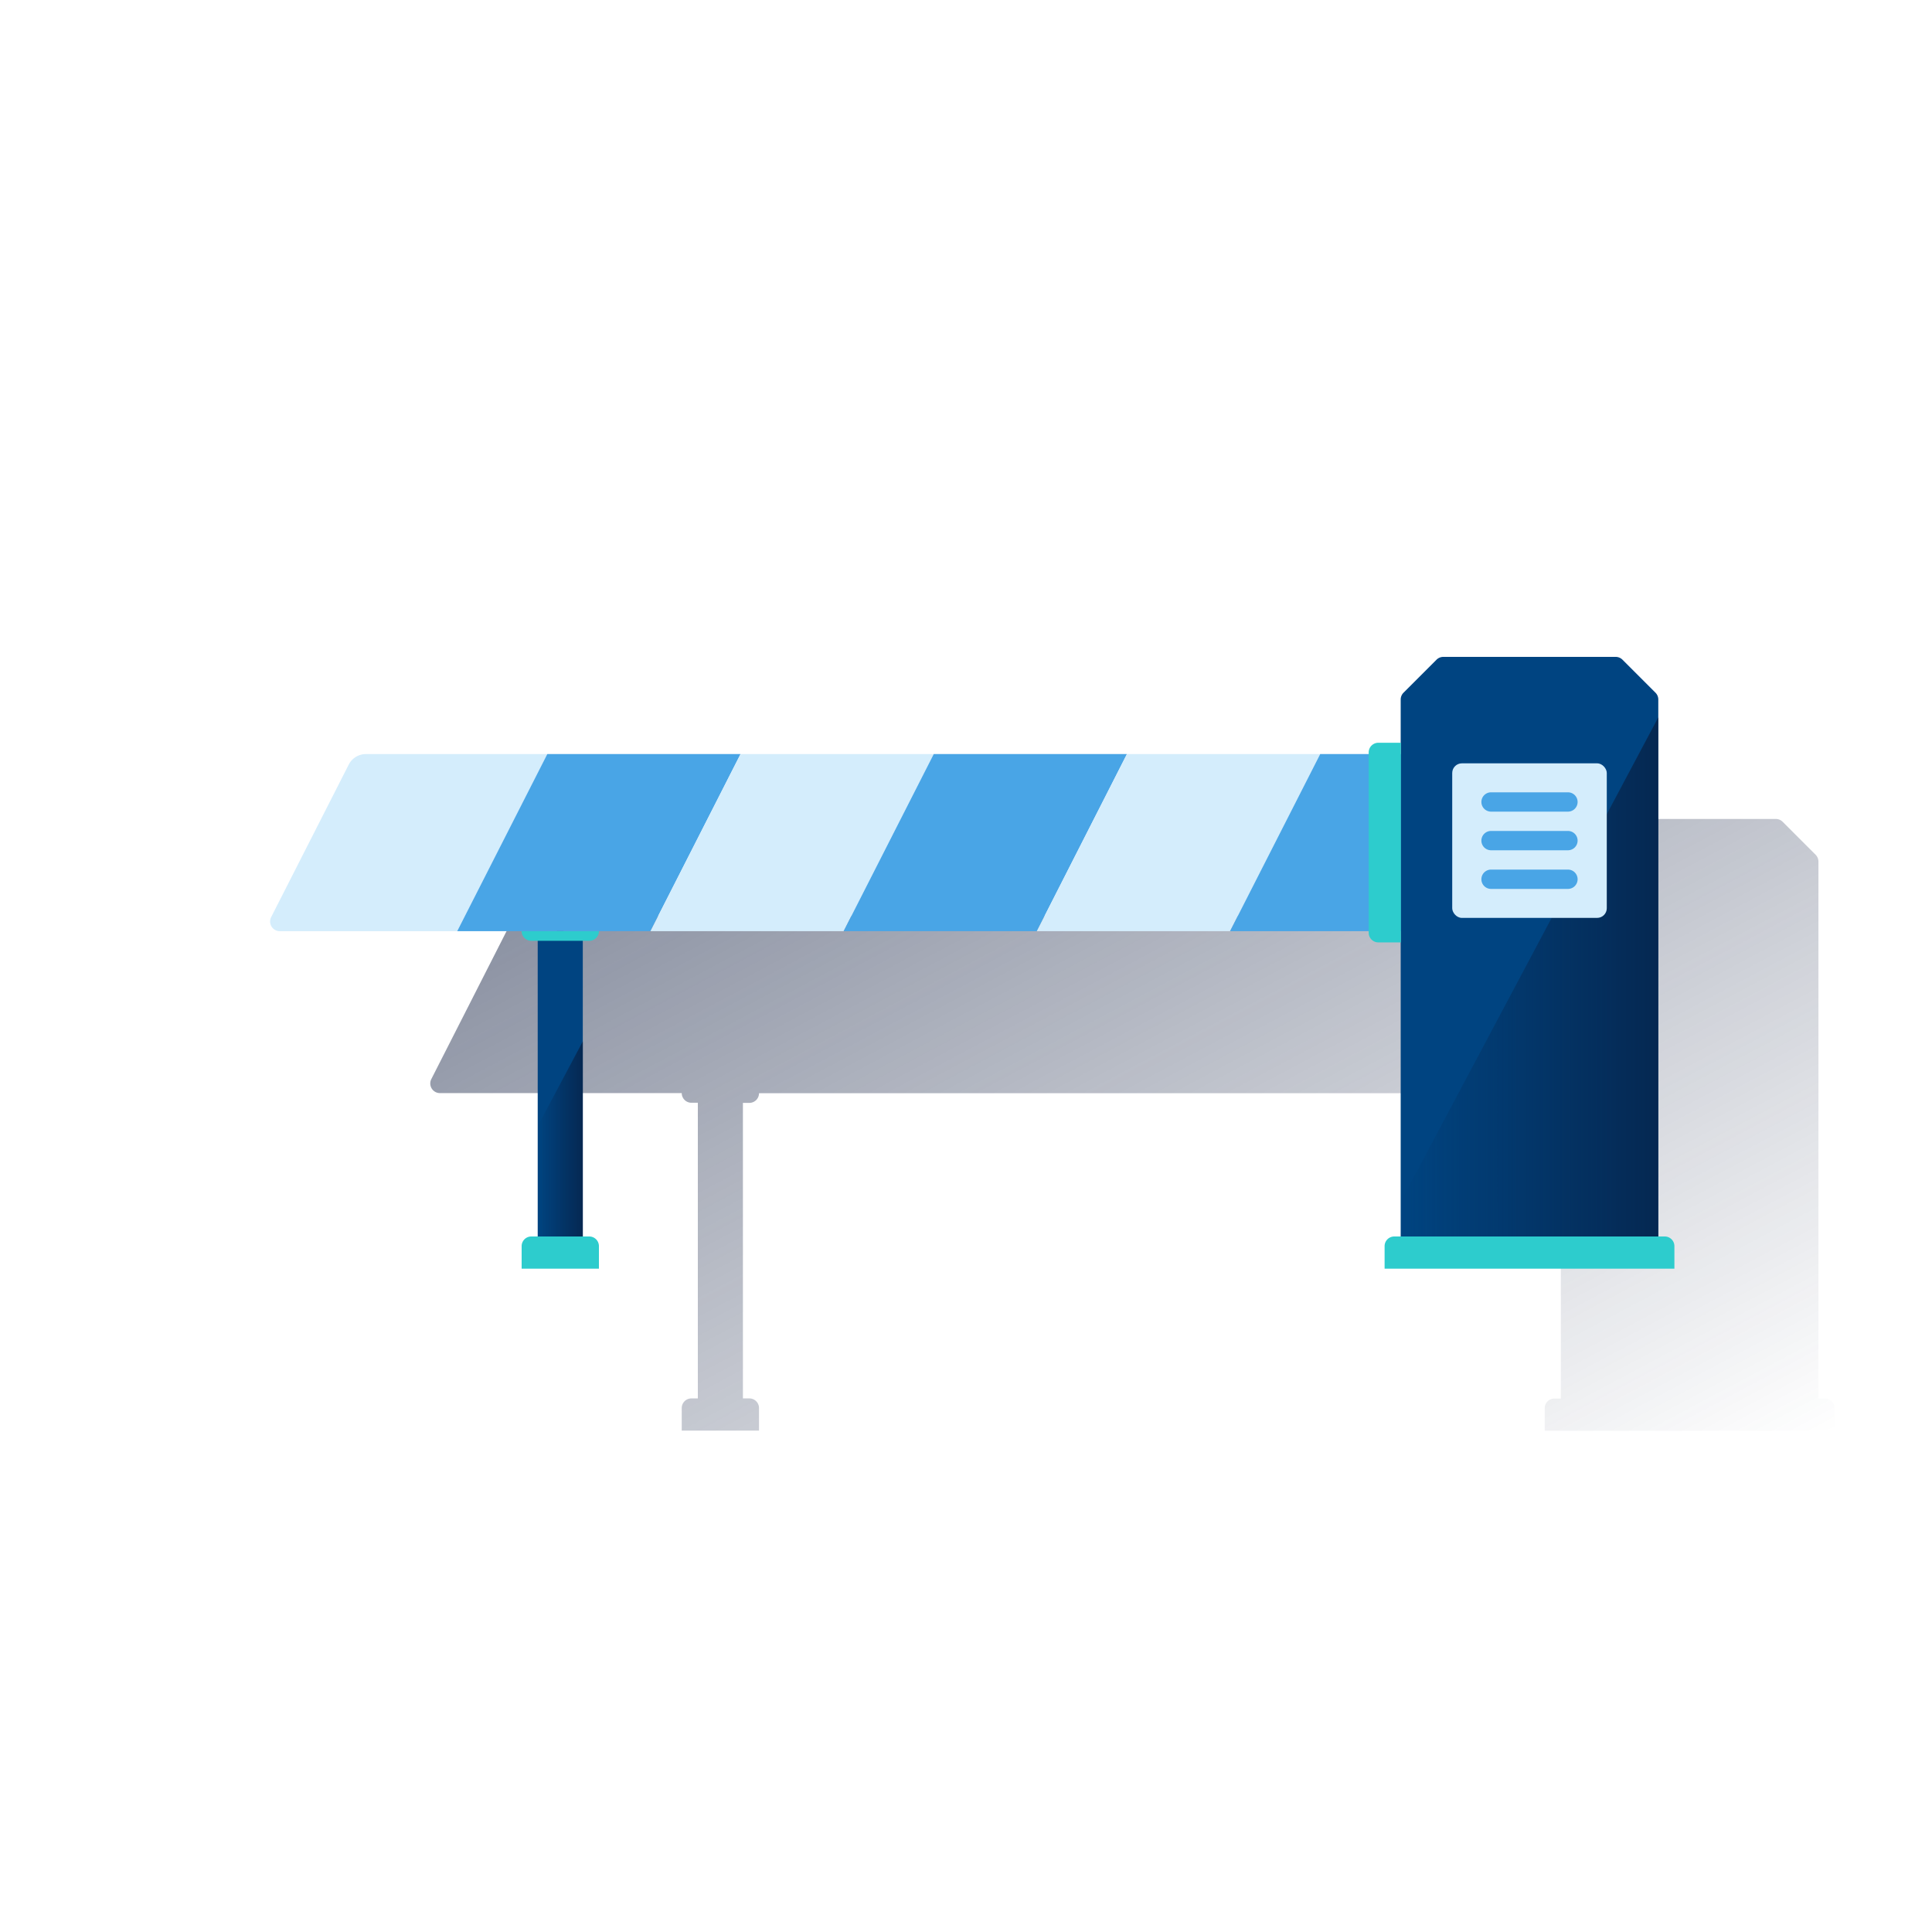 <svg xmlns="http://www.w3.org/2000/svg" xmlns:xlink="http://www.w3.org/1999/xlink" viewBox="0 0 600 600"><defs><style>.cls-1{fill:none;}.cls-2{fill:url(#Degradado_sin_nombre_415);}.cls-3{fill:#d4edfc;}.cls-4{fill:#49a5e6;}.cls-5{fill:#004481;}.cls-6{fill:#2dcccd;}.cls-7{fill:url(#Degradado_sin_nombre_114);}.cls-8{fill:url(#Degradado_sin_nombre_114-2);}</style><linearGradient id="Degradado_sin_nombre_415" x1="300.62" y1="10299.27" x2="456.77" y2="10005.61" gradientTransform="matrix(1, 0, 0, -1, 0, 10510)" gradientUnits="userSpaceOnUse"><stop offset="0" stop-color="#192647" stop-opacity="0.5"/><stop offset="1" stop-color="#192647" stop-opacity="0"/></linearGradient><linearGradient id="Degradado_sin_nombre_114" x1="515" y1="10206.61" x2="435" y2="10206.61" gradientTransform="matrix(1, 0, 0, -1, 0, 10510)" gradientUnits="userSpaceOnUse"><stop offset="0" stop-color="#072146" stop-opacity="0.8"/><stop offset="1" stop-color="#072146" stop-opacity="0"/></linearGradient><linearGradient id="Degradado_sin_nombre_114-2" x1="180.99" y1="10156.29" x2="166.99" y2="10156.29" xlink:href="#Degradado_sin_nombre_114"/></defs><title>11</title><g id="Cuadrados_Blancos" data-name="Cuadrados Blancos"><rect class="cls-1" width="600" height="600"/></g><g id="Capa_9" data-name="Capa 9"><path class="cls-2" d="M566.73,434.33h-2V267.57a3,3,0,0,0-.88-2.12l-10.24-10.24a3,3,0,0,0-2.12-.88H498a3,3,0,0,0-2.12.88l-10.24,10.24a3,3,0,0,0-.88,2.12V281h-6.94a3,3,0,0,0-3,3v.5H163.38a6,6,0,0,0-5.35,3.28l-24.09,47.36a3,3,0,0,0,1.31,4,2.94,2.94,0,0,0,1.36.33h75.11a3,3,0,0,0,3,3h2v91.82h-2a3,3,0,0,0-3,3v7h24v-7a3,3,0,0,0-3-3h-2V373.75h0V342.51h2a3,3,0,0,0,3-3H474.79v.5a3,3,0,0,0,3,3h6.94v91.32h-2a3,3,0,0,0-3,3h0v7h90v-7a3,3,0,0,0-3-3Z"/><path class="cls-3" d="M142,289.18H86.88a3,3,0,0,1-2.67-4.36l24.09-47.36a6,6,0,0,1,5.35-3.28H170Z"/><polygon class="cls-4" points="202 289.18 141.99 289.18 169.97 234.18 229.98 234.18 202 289.18"/><polygon class="cls-3" points="262 289.18 202 289.18 229.98 234.18 289.98 234.18 262 289.18"/><polygon class="cls-4" points="322 289.18 262 289.18 289.98 234.18 349.98 234.18 322 289.18"/><polygon class="cls-3" points="382.01 289.18 322 289.18 349.98 234.18 409.99 234.18 382.01 289.18"/><path class="cls-4" d="M439.59,289.18H382l28-55h55.1a3,3,0,0,1,3,3,3,3,0,0,1-.33,1.37l-24.65,48.51A4,4,0,0,1,439.59,289.18Z"/><path class="cls-5" d="M515,384H435V217.24a3,3,0,0,1,.88-2.12l10.24-10.24a3,3,0,0,1,2.12-.88h53.52a3,3,0,0,1,2.12.88l10.24,10.24a3,3,0,0,1,.88,2.12Z"/><path class="cls-6" d="M433,384h84a3,3,0,0,1,3,3v7H430v-7A3,3,0,0,1,433,384Z"/><polygon class="cls-5" points="180.99 384 166.99 384 166.99 291 172.99 289.18 174.99 289.18 180.99 291 180.99 384"/><path class="cls-6" d="M165,384h18a3,3,0,0,1,3,3v7H162v-7A3,3,0,0,1,165,384Z"/><path class="cls-6" d="M162,289.18h24a3,3,0,0,1-3,3H165A3,3,0,0,1,162,289.18Z"/><polygon class="cls-7" points="435 373.23 435 384 515 384 515 222.77 435 373.23"/><path class="cls-6" d="M425.06,289.67v-56a3,3,0,0,1,3-3h7v62h-7A3,3,0,0,1,425.06,289.67Z"/><rect class="cls-3" x="451" y="237.06" width="48" height="48" rx="3"/><path class="cls-4" d="M486.94,252.06H463.06a3,3,0,0,1,0-6h23.88a3,3,0,0,1,0,6Z"/><path class="cls-4" d="M486.94,264.06H463.06a3,3,0,0,1,0-6h23.88a3,3,0,0,1,0,6Z"/><path class="cls-4" d="M486.94,276.06H463.06a3,3,0,0,1,0-6h23.88a3,3,0,0,1,0,6Z"/><polygon class="cls-8" points="166.99 349.75 166.99 384 180.99 384 180.99 323.42 166.99 349.75"/></g></svg>